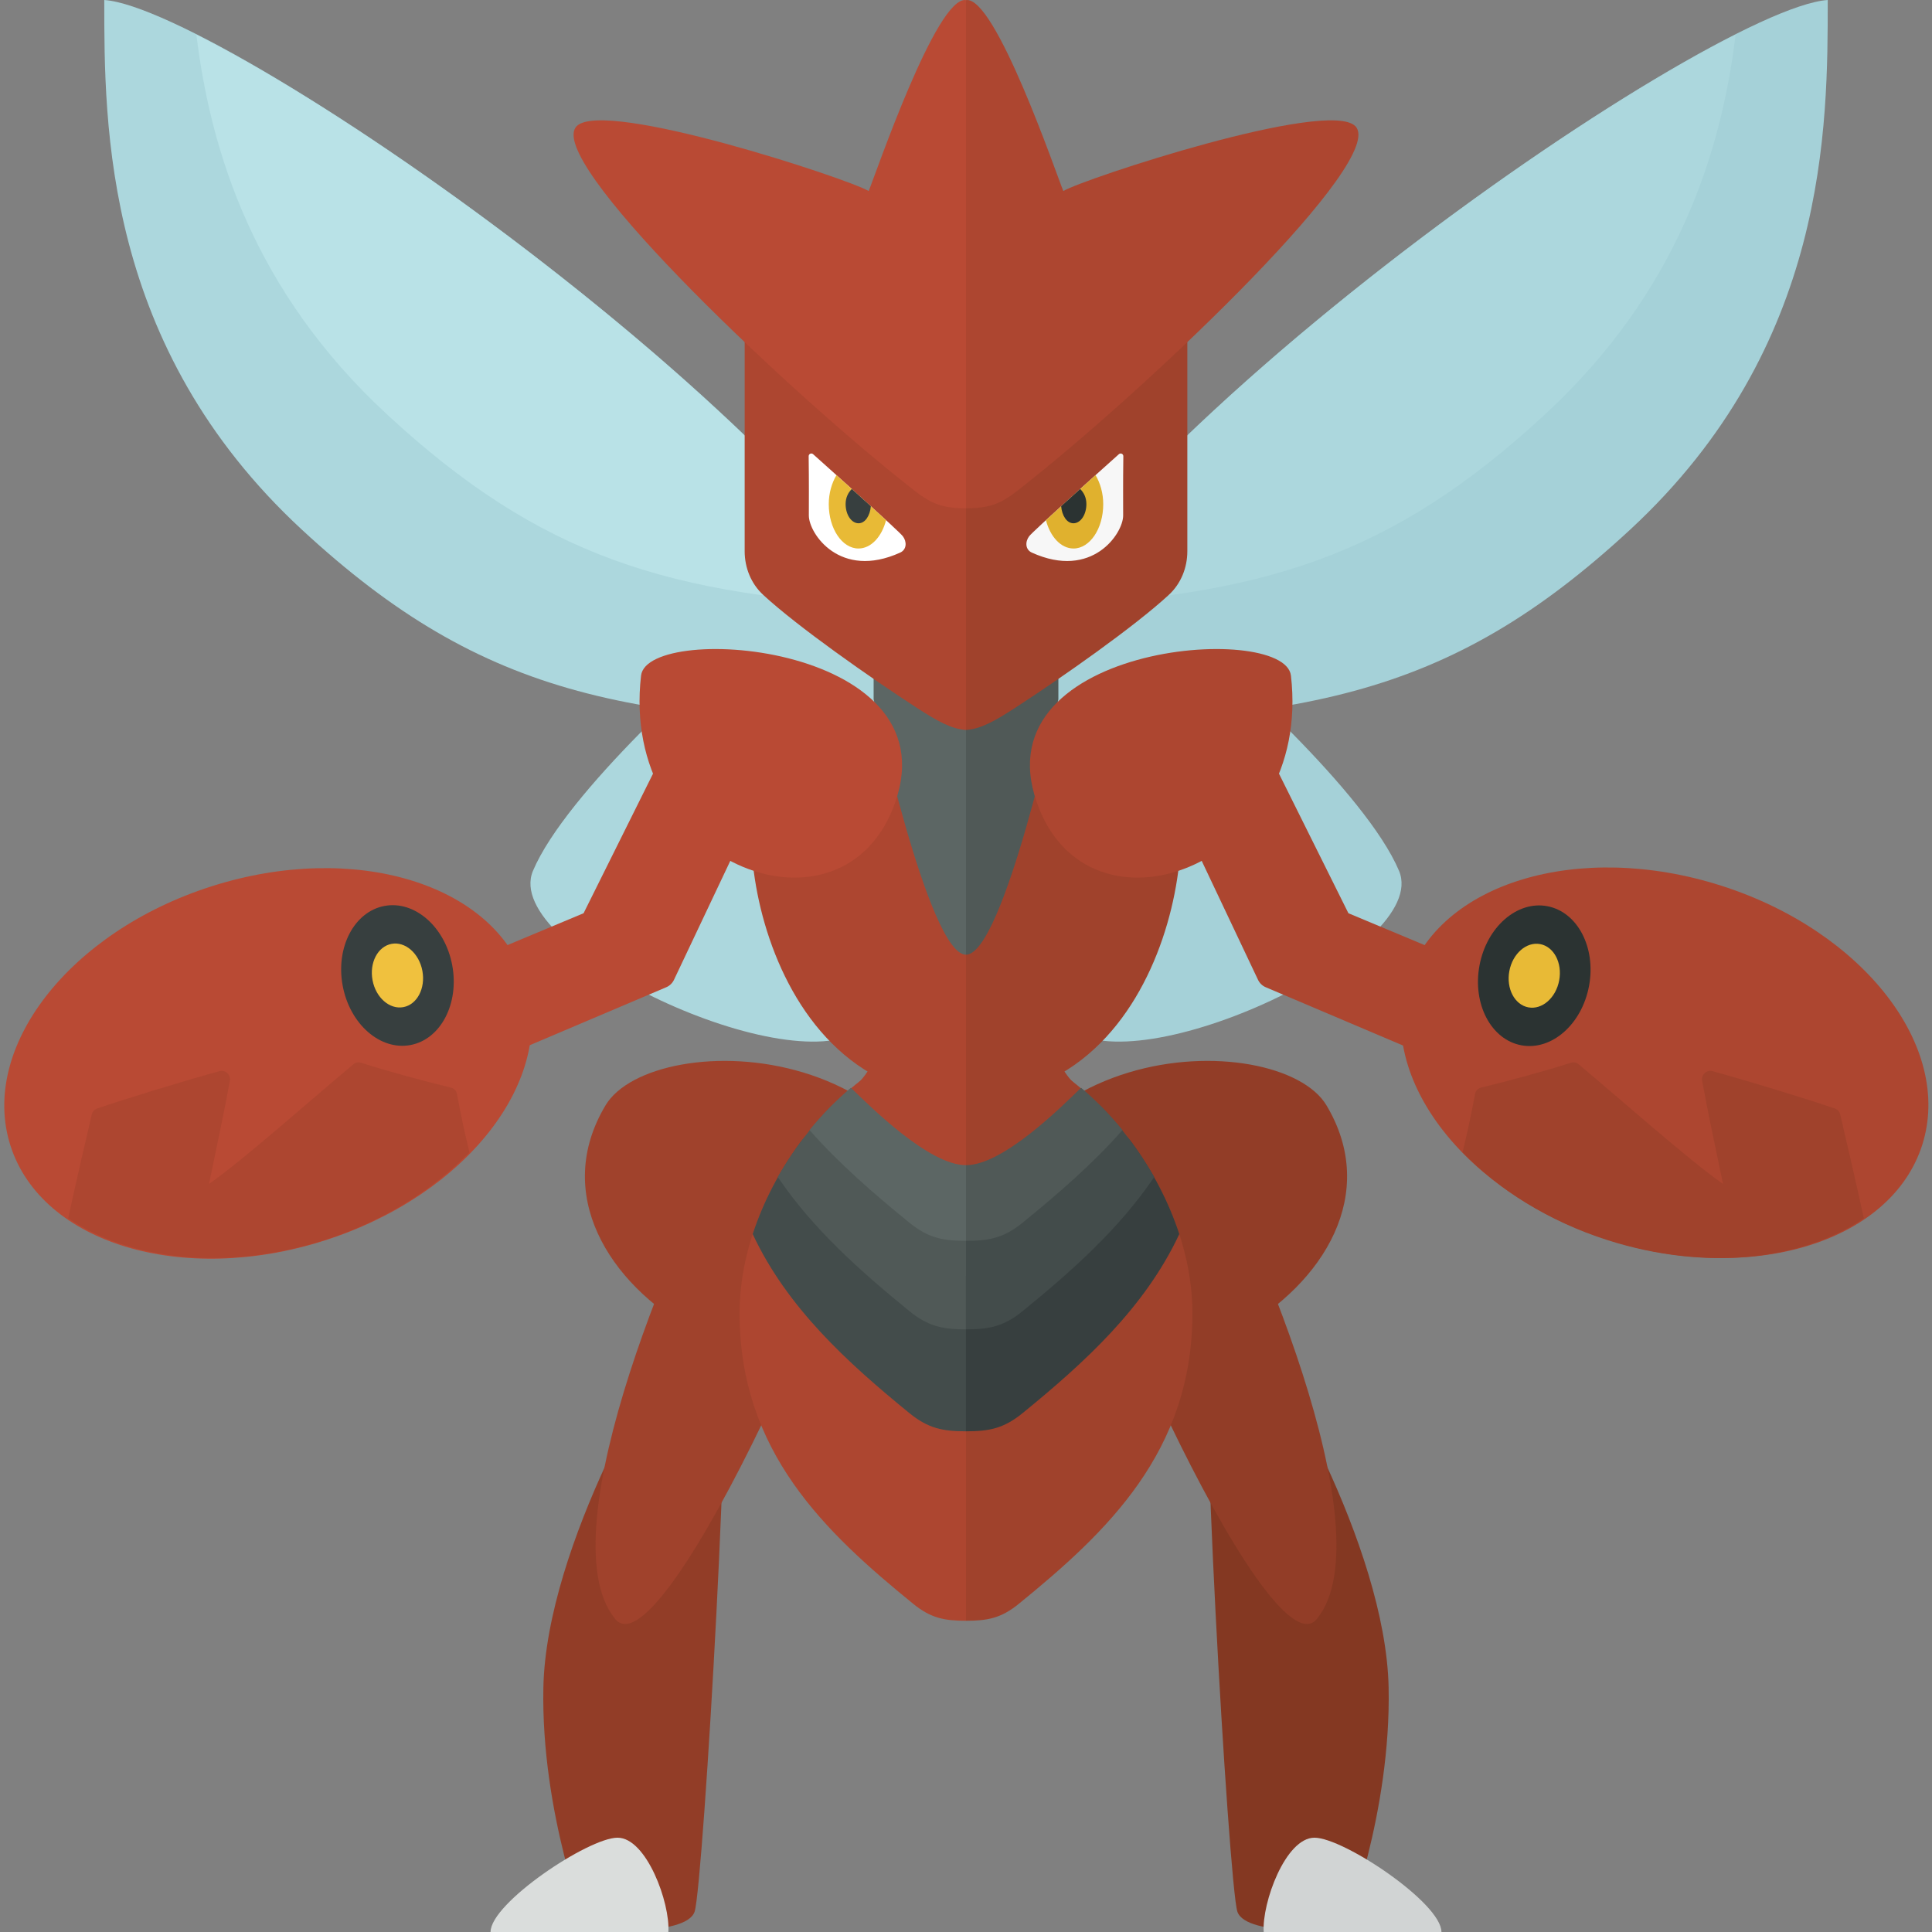 <?xml version="1.0" encoding="utf-8"?>
<!-- Generator: Adobe Illustrator 22.0.1, SVG Export Plug-In . SVG Version: 6.00 Build 0)  -->
<svg version="1.1" id="icons" xmlns="http://www.w3.org/2000/svg" xmlns:xlink="http://www.w3.org/1999/xlink" x="0px" y="0px"
	 width="32px" height="32px" viewBox="0 0 32 32" enable-background="new 0 0 32 32" xml:space="preserve">
<rect x="0" y="0" width="32" height="32" fill="#808080" stroke="none"/>
<path fill="#923D27" d="M11.311,22.07C10.974,22.359,9.048,25.589,9,27.951c-0.042,2.081,0.721,4.001,0.721,4.001
	s1.639,0.145,1.784-0.289c0.145-0.434,0.675-9.593,0.434-9.593S11.311,22.07,11.311,22.07z"/>
<path fill="#ACD7DD" d="M1.727,0c2,0.136,12.818,7.591,14.182,12C10.5,12,8.045,11.591,5,8.773C1.721,5.738,1.727,2.091,1.727,0z"/>
<path fill="#B9E2E7" d="M3.253,0.574c0.235,1.935,0.952,4.25,3.156,6.289c2.539,2.35,4.674,3.023,8.446,3.182
	C12.304,6.474,6.298,2.106,3.253,0.574z"/>
<path fill="#ACD7DD" d="M13.998,10.697c0.433,1.392,1.449,5.343,0.318,6.319c-1.132,0.976-6.034-1.301-5.488-2.593
	s2.949-3.439,3.61-3.963S13.998,10.697,13.998,10.697z"/>
<path fill="#A0422C" d="M10.03,18.307C10.812,17,16,17.062,16,21.625C13.688,24.25,8.282,21.228,10.03,18.307z"/>
<path fill="#A0422C" d="M12.165,18.687c-0.822,1.42-3.148,6.686-1.978,8.126c0.812,1,4.376-7.154,3.983-7.539
	S12.165,18.687,12.165,18.687z"/>
<path fill="#DADDDC" d="M8.125,32c0-0.481,1.623-1.562,2.103-1.562S11.102,31.52,11.07,32C9.868,32,9.297,32,8.125,32z"/>
<path fill="#AD4630" d="M12.25,21.752c0,2.292,1.417,3.625,2.875,4.812c0.292,0.238,0.518,0.281,0.875,0.281v-9.656
	C14.375,17.189,12.25,19.439,12.25,21.752z"/>
<path fill="#AD4630" d="M16,17.682c0,0-2.268,0.613-1.958,0.402c1.042-0.708,0.458-2.827,0.458-2.827H16V17.682z"/>
<path fill="#434C4B" d="M12.467,20.44c0.57,1.219,1.569,2.129,2.596,2.966c0.313,0.255,0.555,0.301,0.938,0.301v-2.574
	c-0.918,0-1.985-3.248-2.747-2.209C12.92,19.379,12.645,19.895,12.467,20.44z"/>
<path fill="#505957" d="M12.882,19.494c0.581,0.861,1.372,1.564,2.18,2.222c0.313,0.255,0.556,0.302,0.938,0.302v-2.186
	c-0.719,0-1.69-0.878-2.215-1.528C13.445,18.646,13.135,19.051,12.882,19.494z"/>
<path fill="#5C6664" d="M13.408,18.717c0.494,0.562,1.07,1.058,1.652,1.533c0.314,0.255,0.557,0.302,0.94,0.302v-1.253
	c-0.613,0-1.58-0.965-1.906-1.282C13.852,18.221,13.621,18.457,13.408,18.717z"/>
<path fill="#843822" d="M20.689,22.07c0.337,0.289,2.263,3.519,2.311,5.881c0.042,2.081-0.721,4.001-0.721,4.001
	s-1.639,0.145-1.784-0.289c-0.145-0.434-0.675-9.593-0.434-9.593C20.303,22.07,20.689,22.07,20.689,22.07z"/>
<path fill="#A5D1D8" d="M30.273,0c-2,0.136-12.818,7.591-14.182,12C21.5,12,23.955,11.591,27,8.773
	C30.279,5.738,30.273,2.091,30.273,0z"/>
<path fill="#ACD7DD" d="M28.747,0.574c-0.235,1.935-0.952,4.25-3.156,6.289c-2.539,2.35-4.674,3.023-8.446,3.182
	C19.696,6.474,25.702,2.106,28.747,0.574z"/>
<path fill="#A5D1D8" d="M18.002,10.697c-0.433,1.392-1.449,5.343-0.318,6.319c1.132,0.976,6.034-1.301,5.488-2.593
	s-2.949-3.439-3.61-3.963S18.002,10.697,18.002,10.697z"/>
<path fill="#923D27" d="M21.97,18.307C21.188,17,16,17.062,16,21.625C18.312,24.25,23.718,21.228,21.97,18.307z"/>
<path fill="#923D27" d="M19.835,18.687c0.822,1.42,3.148,6.686,1.978,8.126c-0.812,1-4.376-7.154-3.983-7.539
	C18.223,18.887,19.835,18.687,19.835,18.687z"/>
<path fill="#D1D4D4" d="M23.875,32c0-0.481-1.623-1.562-2.103-1.562c-0.481,0-0.873,1.083-0.841,1.562
	C22.132,32,22.703,32,23.875,32z"/>
<path fill="#A0422C" d="M17.17,10.438v1.206c0,0,1.243,0.695,2.047,1.024c0.804,0.329,0.366,5.52-3.217,5.52v-7.75H17.17z"/>
<path fill="#A0422C" d="M19.75,21.752c0,2.292-1.417,3.625-2.875,4.812c-0.292,0.238-0.518,0.281-0.875,0.281v-9.656
	C17.625,17.189,19.75,19.439,19.75,21.752z"/>
<path fill="#A0422C" d="M16,17.682c0,0,2.268,0.613,1.958,0.402c-1.042-0.708-0.458-2.827-0.458-2.827H16V17.682z"/>
<g>
	<path fill="#AD4630" d="M25.534,18.292l0.704-1.533l-3.904-1.633l-1.959-3.938l-1.688,0.5l2.147,4.535
		c0.026,0.058,0.072,0.104,0.131,0.129L25.534,18.292z"/>
</g>
<ellipse transform="matrix(0.304 -0.953 0.953 0.304 2.411 38.517)" fill="#AD4630" cx="27.563" cy="17.609" rx="3.078" ry="4.477"/>
<path fill="#A0422C" d="M24.43,18.123c0.01-0.055,0.048-0.096,0.102-0.109c0.434-0.104,1.083-0.281,1.486-0.411
	c0.046-0.015,0.092-0.006,0.129,0.025c0.617,0.513,1.849,1.608,2.391,1.981c-0.153-0.735-0.253-1.202-0.345-1.706
	c-0.019-0.102,0.073-0.189,0.173-0.161c0.608,0.167,1.53,0.45,2.025,0.618c0.046,0.016,0.078,0.052,0.089,0.099
	c0.088,0.378,0.257,1.101,0.391,1.719c-1.013,0.693-2.614,0.882-4.243,0.363c-0.985-0.314-1.804-0.839-2.403-1.454
	C24.294,18.796,24.376,18.432,24.43,18.123z"/>
<ellipse transform="matrix(0.183 -0.983 0.983 0.183 4.877 38.187)" fill="#2B3332" cx="25.415" cy="16.159" rx="1.172" ry="0.923"/>
<ellipse transform="matrix(0.183 -0.983 0.983 0.183 4.877 38.187)" fill="#E8BA36" cx="25.415" cy="16.159" rx="0.533" ry="0.42"/>
<path fill="#373F3F" d="M19.533,20.44c-0.57,1.219-1.569,2.129-2.596,2.966c-0.313,0.255-0.555,0.301-0.938,0.301v-2.574
	c0.918,0,1.985-3.248,2.747-2.209C19.08,19.379,19.355,19.895,19.533,20.44z"/>
<path fill="#434C4B" d="M19.118,19.494c-0.581,0.861-1.372,1.564-2.18,2.222c-0.313,0.255-0.556,0.302-0.938,0.302v-2.186
	c0.719,0,1.69-0.878,2.215-1.528C18.555,18.646,18.865,19.051,19.118,19.494z"/>
<path fill="#505957" d="M18.592,18.717c-0.494,0.562-1.07,1.058-1.652,1.533c-0.314,0.255-0.557,0.302-0.94,0.302v-1.253
	c0.613,0,1.58-0.965,1.906-1.282C18.148,18.221,18.379,18.457,18.592,18.717z"/>
<path fill="#505957" d="M17.53,10.004v1.578c0,0-0.908,4.231-1.53,4.231v-5.808H17.53z"/>
<path fill="#AD4630" d="M14.83,10.438v1.206c0,0-1.243,0.695-2.047,1.024c-0.804,0.329-0.366,5.52,3.217,5.52v-7.75H14.83z"/>
<g>
	<path fill="#B94A34" d="M6.466,18.292l-0.704-1.533l3.904-1.633l1.959-3.938l1.688,0.5l-2.147,4.535
		c-0.026,0.058-0.072,0.104-0.131,0.129L6.466,18.292z"/>
</g>
<ellipse transform="matrix(0.953 -0.304 0.304 0.953 -5.142 2.181)" fill="#B94A34" cx="4.437" cy="17.609" rx="4.477" ry="3.078"/>
<path fill="#AD4630" d="M7.57,18.123c-0.01-0.055-0.048-0.096-0.102-0.109c-0.434-0.104-1.083-0.281-1.486-0.411
	c-0.046-0.015-0.092-0.006-0.129,0.025c-0.617,0.513-1.849,1.608-2.391,1.981c0.153-0.735,0.253-1.202,0.345-1.706
	c0.019-0.102-0.073-0.189-0.173-0.161c-0.608,0.167-1.53,0.45-2.025,0.618c-0.046,0.016-0.078,0.052-0.089,0.099
	c-0.088,0.378-0.257,1.101-0.391,1.719c1.013,0.693,2.614,0.882,4.243,0.363c0.985-0.314,1.804-0.839,2.403-1.454
	C7.706,18.796,7.624,18.432,7.57,18.123z"/>
<ellipse transform="matrix(0.983 -0.183 0.183 0.983 -2.847 1.478)" fill="#373F3F" cx="6.585" cy="16.159" rx="0.923" ry="1.172"/>
<ellipse transform="matrix(0.983 -0.183 0.183 0.983 -2.847 1.478)" fill="#F0C13E" cx="6.585" cy="16.159" rx="0.42" ry="0.533"/>
<path fill="#5C6664" d="M14.47,10.004v1.578c0,0,0.908,4.231,1.53,4.231v-5.808H14.47z"/>
<path fill="#AD4630" d="M12.334,5.426v3.703c0,0.275,0.106,0.539,0.308,0.725c0.564,0.521,1.761,1.363,2.556,1.878
	c0.325,0.21,0.562,0.344,0.802,0.358V5.675L12.334,5.426z"/>
<path fill="#B94A34" d="M16,0.002c-0.486-0.08-1.5,2.894-1.612,3.162c-0.336-0.202-4.377-1.534-4.836-1.075
	c-0.542,0.542,3.302,4.204,5.351,5.844C15.351,8.291,15.485,8.418,16,8.418V0.002z"/>
<g>
	<path fill="#FFFFFF" d="M13.468,7.523c-0.029-0.026-0.074-0.006-0.074,0.033c0.006,0.447,0.003,0.752,0.003,0.983
		c0,0.298,0.516,1.066,1.512,0.614c0.111-0.05,0.113-0.181,0.045-0.271C14.896,8.803,13.771,7.794,13.468,7.523z"/>
	<path fill="#E8BA36" d="M14.676,8.616c-0.229-0.211-0.553-0.504-0.822-0.746c-0.076,0.129-0.127,0.295-0.127,0.481
		c0,0.405,0.221,0.734,0.493,0.734C14.429,9.084,14.605,8.889,14.676,8.616z"/>
	<path fill="#373F3F" d="M14.424,8.384c-0.102-0.093-0.208-0.189-0.315-0.285c-0.058,0.057-0.103,0.139-0.103,0.25
		c0,0.176,0.096,0.318,0.214,0.318C14.329,8.668,14.411,8.541,14.424,8.384z"/>
</g>
<path fill="#A0422C" d="M19.666,5.426v3.703c0,0.275-0.106,0.539-0.308,0.725c-0.564,0.521-1.761,1.363-2.556,1.878
	c-0.325,0.21-0.562,0.344-0.802,0.358V5.675L19.666,5.426z"/>
<path fill="#AD4630" d="M16,0.002c0.486-0.08,1.5,2.894,1.612,3.162c0.336-0.202,4.377-1.534,4.836-1.075
	c0.542,0.542-3.302,4.204-5.351,5.844C16.649,8.291,16.515,8.418,16,8.418V0.002z"/>
<g>
	<path fill="#F7F7F7" d="M18.532,7.523c0.029-0.026,0.074-0.006,0.074,0.033c-0.006,0.447-0.003,0.752-0.003,0.983
		c0,0.298-0.516,1.066-1.512,0.614c-0.111-0.05-0.113-0.181-0.045-0.271C17.104,8.803,18.229,7.794,18.532,7.523z"/>
	<path fill="#E0B12E" d="M17.324,8.616c0.229-0.211,0.553-0.504,0.822-0.746c0.076,0.129,0.127,0.295,0.127,0.481
		c0,0.405-0.221,0.734-0.493,0.734C17.571,9.084,17.395,8.889,17.324,8.616z"/>
	<path fill="#2B3332" d="M17.576,8.384c0.102-0.093,0.208-0.189,0.315-0.285c0.058,0.057,0.103,0.139,0.103,0.25
		c0,0.176-0.096,0.318-0.214,0.318C17.671,8.668,17.589,8.541,17.576,8.384z"/>
</g>
<path fill="#AD4630" d="M21.382,11.19c-0.105-0.907-5.299-0.526-4.16,2.229C18.154,15.677,21.741,14.3,21.382,11.19z"/>
<path fill="#B94A34" d="M10.618,11.19c0.105-0.907,5.299-0.526,4.16,2.229C13.846,15.677,10.259,14.3,10.618,11.19z"/>
</svg>
